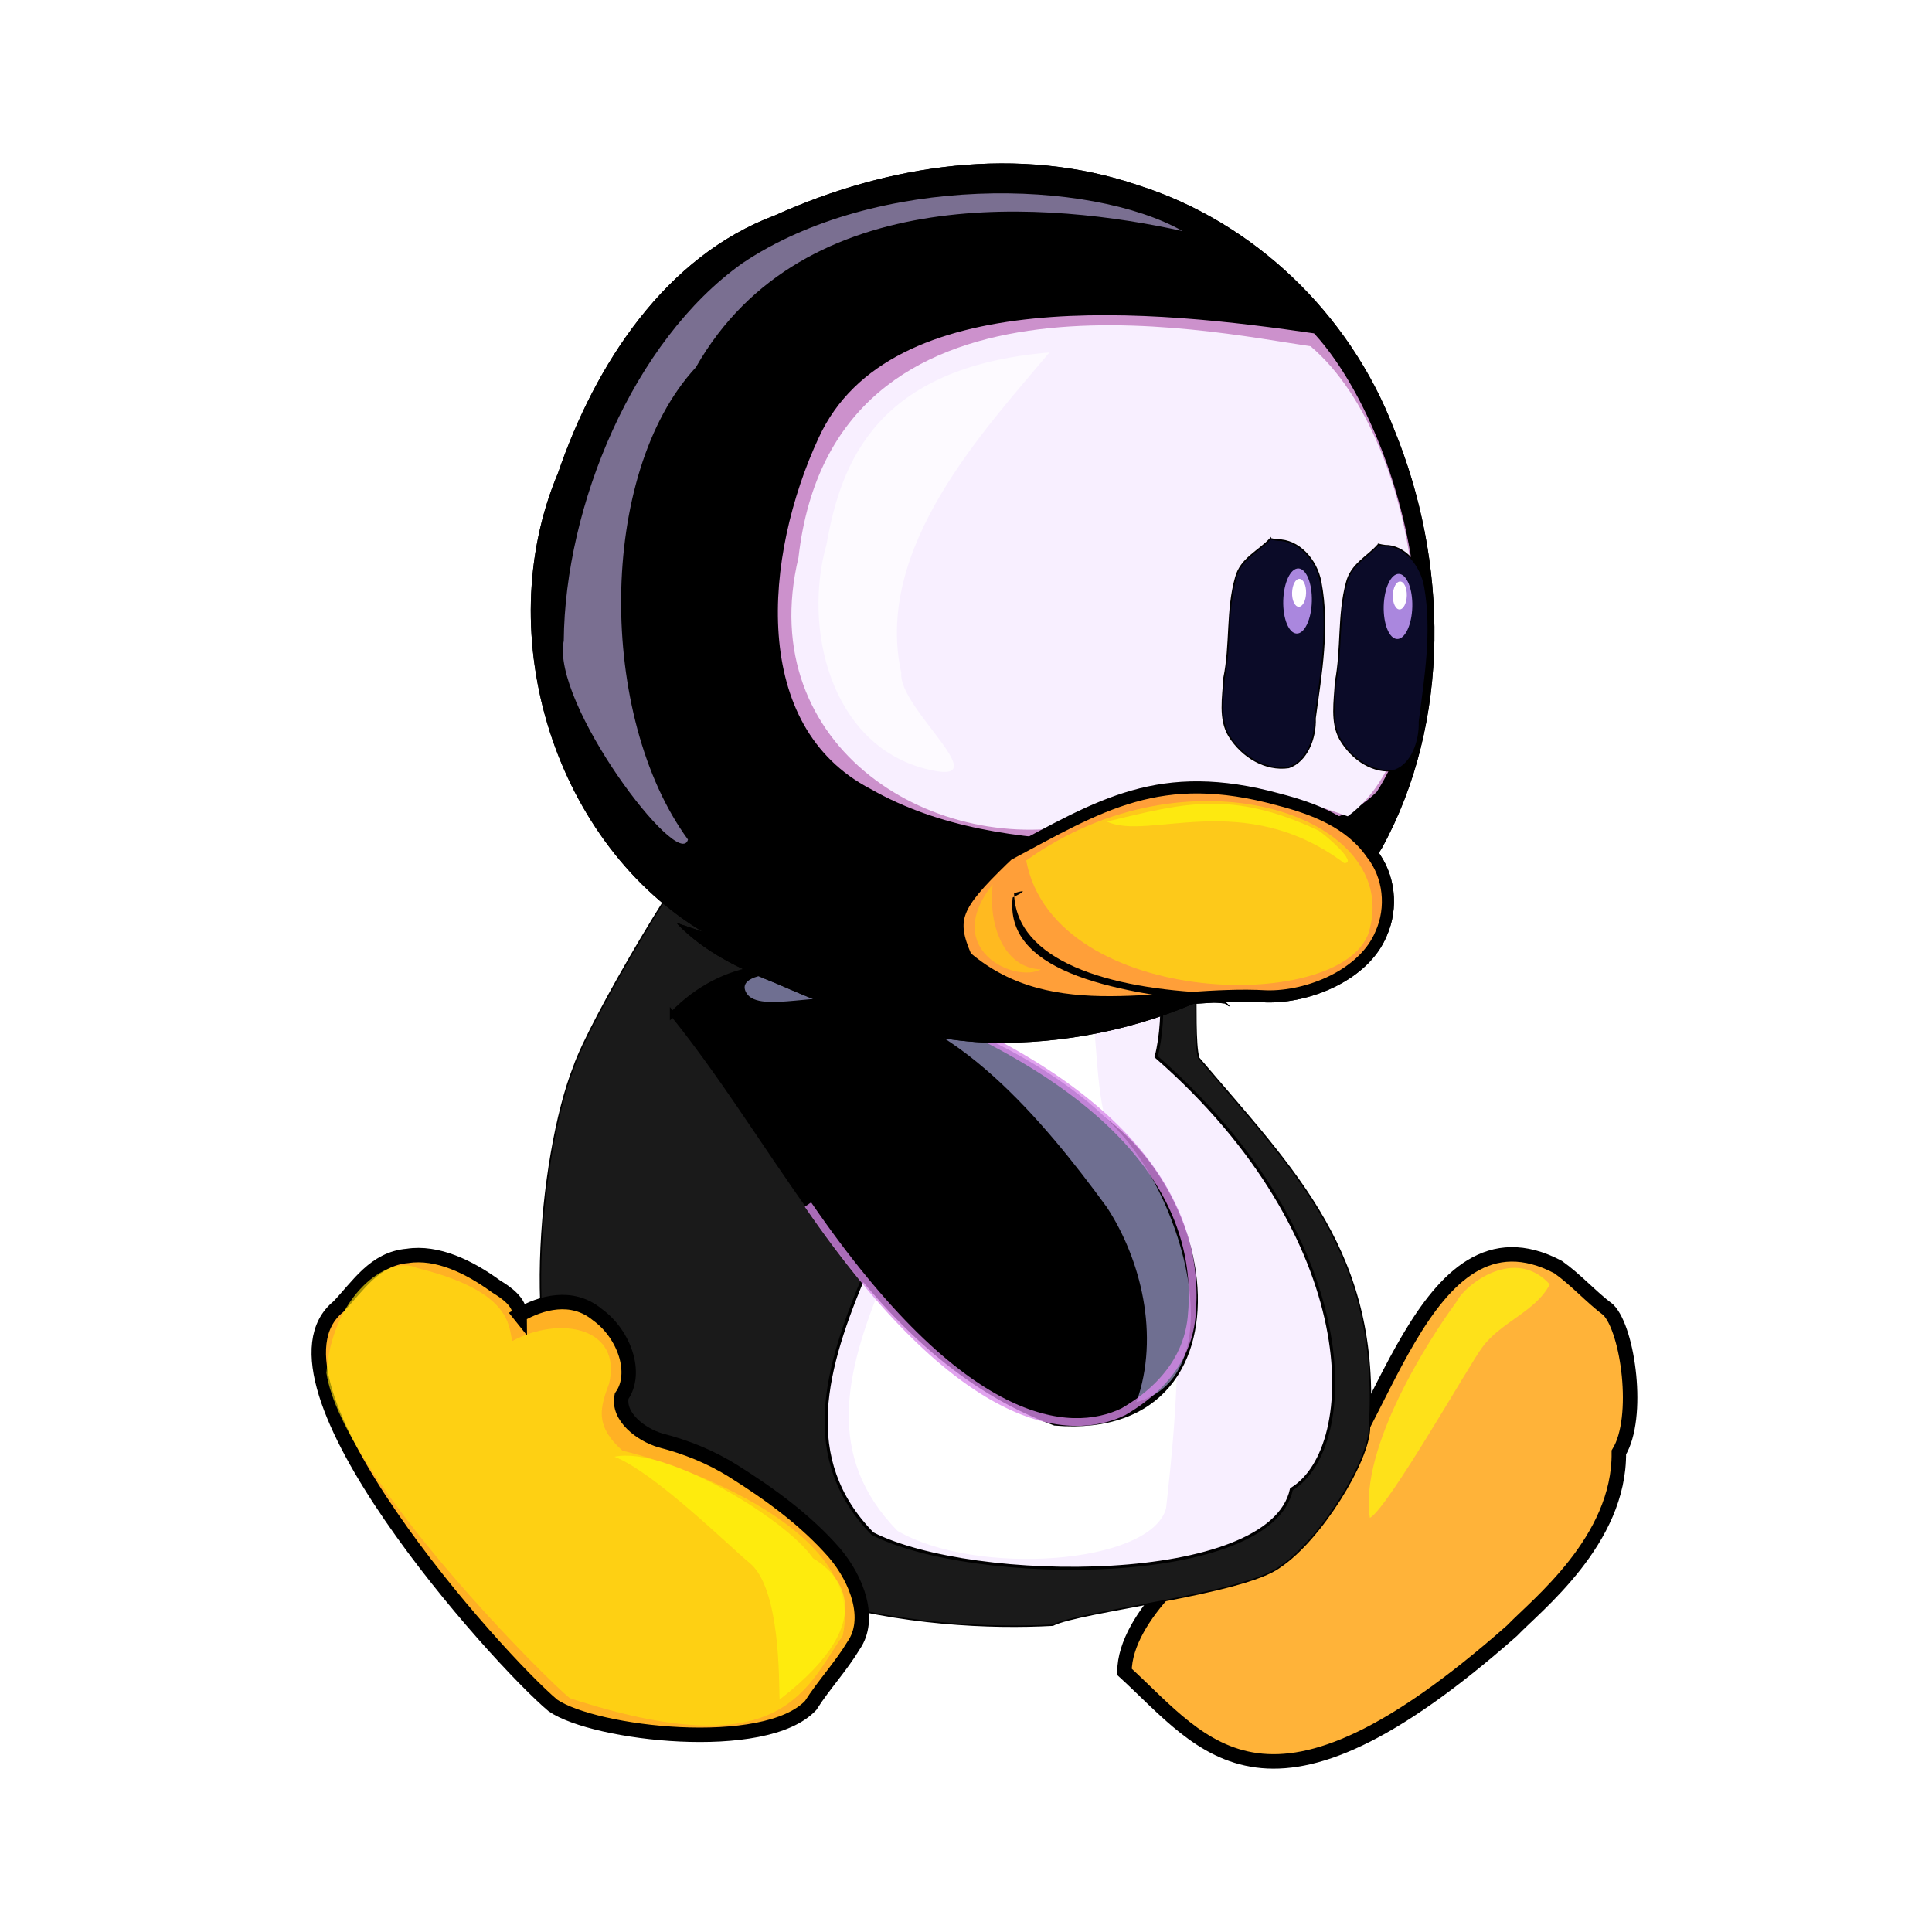 <?xml version="1.0" encoding="UTF-8" standalone="no"?>
<!-- Created with Inkscape (http://www.inkscape.org/) -->

<svg
   xmlns:dc="http://purl.org/dc/elements/1.1/"
   xmlns:cc="http://creativecommons.org/ns#"
   xmlns:rdf="http://www.w3.org/1999/02/22-rdf-syntax-ns#"
   xmlns:svg="http://www.w3.org/2000/svg"
   xmlns="http://www.w3.org/2000/svg"
   xmlns:sodipodi="http://sodipodi.sourceforge.net/DTD/sodipodi-0.dtd"
   xmlns:inkscape="http://www.inkscape.org/namespaces/inkscape"
   width="250"
   height="250"
   viewBox="0 0 66.146 66.146"
   version="1.1"
   id="svg1537"
   sodipodi:docname="Tux_junior-6.svg"
   inkscape:version="0.92.5 (2060ec1f9f, 2020-04-08)">
  <rect x="0" y="0" width="66.146" height="66.146" fill="#333333" stroke="none"/>
  <defs
     id="defs1531" />
  <sodipodi:namedview
     id="base"
     pagecolor="#ffffff"
     bordercolor="#666666"
     borderopacity="1.0"
     inkscape:pageopacity="0.0"
     inkscape:pageshadow="2"
     inkscape:zoom="0.34025029"
     inkscape:cx="-487.42391"
     inkscape:cy="560"
     inkscape:document-units="mm"
     inkscape:current-layer="layer1"
     showgrid="false"
     units="px"
     inkscape:window-width="1920"
     inkscape:window-height="1043"
     inkscape:window-x="1920"
     inkscape:window-y="0"
     inkscape:window-maximized="1" />
  <g
     inkscape:label="Calque 1"
     inkscape:groupmode="layer"
     id="layer1"
     transform="translate(0,-230.854)">
    <rect
       style="opacity:1;fill:#ffffff;fill-opacity:1;stroke:#000000;stroke-width:0;stroke-miterlimit:4;stroke-dasharray:none;stroke-opacity:1"
       id="rect5827"
       width="66.146"
       height="66.146"
       x="-1.2715658e-06"
       y="230.854" />
    <g
       id="g4168"
       transform="translate(-179.37,108.252)">
      <g
         id="g7022"
         style="display:inline"
         transform="matrix(0.265,0,0,0.265,-133.493,-75.87)">
        <path
           inkscape:connector-curvature="0"
           id="path4724"
           d="m 1335.234,951.583 c -1.064,-2.598 -1.591,-6.437 1.465,-9.431 2.89,-3.184 9.862,6.983 13.306,0.365 8.835,-5.971 14.255,-39.207 31.912,-29.862 2.341,1.66 4.212,3.818 6.498,5.533 2.559,2.639 4.101,13.912 1.349,18.41 0.128,11.381 -10.656,19.73 -13.818,23.043 -31.648,27.93 -39.556,14.932 -50.054,5.304 0.01,-3.632 2.523,-7.471 5.401,-10.597 0.996,-1.265 2.364,-2.83 3.941,-2.765 z"
           style="fill:#ffb339;fill-opacity:1;stroke:#000000;stroke-width:1.869;stroke-linecap:butt;stroke-linejoin:miter;stroke-miterlimit:4;stroke-dasharray:none;stroke-opacity:1"
           inkscape:transform-center-x="33.608982"
           inkscape:transform-center-y="19.17603"
           sodipodi:nodetypes="cccccccccc" />
        <path
           inkscape:connector-curvature="0"
           id="path6932"
           d="m 1357.601,945.06 c -1.395,-9.098 7.704,-23.171 11.164,-27.891 1.139,-2.285 7.57,-7.244 12.072,-2.287 -1.76,3.495 -6.394,4.903 -8.726,8.155 -1.361,1.692 -12.096,20.674 -14.51,22.024 z"
           style="fill:#fdf90c;fill-opacity:0.659;stroke:none"
           sodipodi:nodetypes="ccccc" />
      </g>
      <path
         sodipodi:nodetypes="ccccccccc"
         inkscape:connector-curvature="0"
         id="path7002"
         d="m 199.02,159.122 c 0.515,-1.531 3.961,-7.419 5.126,-8.503 4.903,2.177 10.781,1.067 15.622,3 0.837,0.345 0.377,4.204 0.64,5.201 3.315,3.908 6.23,6.705 5.85,12.657 -0.007,1.133 -1.673,3.845 -3.065,4.769 -1.235,0.936 -6.877,1.523 -7.777,1.997 -4.243,0.233 -12.406,-0.506 -16.287,-6.606 -1.972,-2.01 -1.32,-9.449 -0.109,-12.515 z"
         style="display:inline;fill:#1a1a1a;stroke:#000000;stroke-width:0.05;stroke-linecap:butt;stroke-linejoin:miter;stroke-miterlimit:4;stroke-dasharray:none;stroke-opacity:1" />
      <path
         style="display:inline;fill:#f8efff;fill-opacity:1;stroke:#000000;stroke-width:0.104px;stroke-linecap:butt;stroke-linejoin:miter;stroke-opacity:1"
         d="m 212.128,155.677 c 0.574,7.08 -7.888,14.303 -2.884,19.433 3.428,1.754 13.636,1.811 14.341,-1.521 2.356,-1.428 2.487,-8.588 -4.632,-14.809 0.372,-1.412 0.148,-3.582 -0.08,-4.59 -2.333,0.272 -3.349,2.97 -6.745,1.486 z"
         id="path7004"
         inkscape:connector-curvature="0"
         sodipodi:nodetypes="cccccc" />
      <path
         sodipodi:nodetypes="cccccc"
         inkscape:connector-curvature="0"
         id="path7006"
         d="m 212.427,156.43 c 0.574,7.08 -7.334,13.453 -2.33,18.583 2.679,1.567 8.678,1.156 9.196,-0.773 0.298,-2.738 1.348,-11.403 -2.081,-13.307 -0.381,-1.5 -0.244,-3.2 -0.664,-5.052 -1.2,0.743 -3.083,0.996 -4.121,0.549 z"
         style="display:inline;fill:#ffffff;fill-opacity:1;stroke:none;stroke-width:0.265" />
      <path
         sodipodi:nodetypes="cccccccccccccc"
         inkscape:connector-curvature="0"
         id="path4726"
         d="m 197.165,167.618 c 0.714,-0.412 1.783,-0.729 2.656,-0.008 0.924,0.666 1.39,2.008 0.832,2.792 -0.147,0.712 0.668,1.32 1.327,1.515 0.864,0.221 1.715,0.557 2.511,1.059 1.242,0.78 2.472,1.674 3.448,2.792 0.792,0.932 1.272,2.278 0.659,3.165 -0.437,0.727 -1.019,1.345 -1.473,2.059 -1.565,1.66 -7.409,0.977 -8.825,0 -1.893,-1.589 -10.456,-11.133 -7.341,-13.657 0.669,-0.699 1.233,-1.64 2.361,-1.734 1.016,-0.158 2.119,0.374 3.027,1.04 0.365,0.222 0.819,0.535 0.819,0.978 z"
         style="display:inline;fill:#ffb124;fill-opacity:1;stroke:#000000;stroke-width:0.494;stroke-linecap:butt;stroke-linejoin:miter;stroke-miterlimit:4;stroke-dasharray:none;stroke-opacity:1" />
      <path
         sodipodi:nodetypes="cccccccc"
         inkscape:connector-curvature="0"
         id="path6925"
         d="m 208.22,178.604 c -1.289,1.879 -2.105,4.497 -9.335,2.141 -0.653,-0.485 -7.793,-7.578 -8.339,-11.135 0.186,-2.598 2.061,-4.08 3.113,-3.592 3.205,0.791 3.128,1.96 3.244,2.501 1.647,-0.891 3.764,-0.462 3.323,1.442 -0.286,0.795 -0.537,1.422 0.46,2.314 1.174,0.236 8.418,2.479 7.534,6.329 z"
         style="display:inline;fill:#fde00c;fill-opacity:0.659;stroke:none;stroke-width:0.265" />
      <path
         inkscape:connector-curvature="0"
         id="path6923"
         d="m 200.405,172.477 c 1.774,-0.381 5.914,2.166 6.801,3.476 0.669,0.391 2.606,1.946 -1.146,4.837 -0.025,-0.604 0.039,-3.847 -1.046,-4.695 -0.573,-0.459 -3.246,-3.102 -4.61,-3.619 z"
         style="display:inline;fill:#fdf90c;fill-opacity:0.659;stroke:none;stroke-width:0.265"
         sodipodi:nodetypes="ccccc" />
      <g
         transform="matrix(0.256,-0.067,0.067,0.256,-137.452,-29.381)"
         id="g7016"
         style="display:inline">
        <g
           style="fill:#000000"
           transform="matrix(1.191,-0.819,0.886,1.289,-554.892,-143.178)"
           id="g7008">
          <path
             inkscape:connector-curvature="0"
             id="path7010"
             d="m 471.856,1192.655 c -2.913,14.973 -11.504,30.834 -5.339,46.044 11.284,14.336 29.079,-5.256 21.783,-19.134 -0.174,-11.263 -3.165,-26.17 -16.444,-26.91 z"
             style="fill:#000000;stroke:#000000;stroke-width:0.437px;stroke-linecap:butt;stroke-linejoin:miter;stroke-opacity:1" />
        </g>
        <path
           sodipodi:nodetypes="ccccccc"
           inkscape:connector-curvature="0"
           id="path7012"
           d="m 1109.145,1071.483 c 11.891,-0.139 12.569,-19.933 7.988,-31.569 -5.537,-14.15 -23.759,-26.198 -31.561,-30.446 -1.379,-2.261 -13.044,-5.85 -11.827,-1.919 0.934,3.04 10.472,2.118 12.32,4.528 12.913,4.396 20.785,21.424 25.758,34.037 2.548,7.565 2.473,17.803 -2.678,25.369 z"
           style="fill:#6f6f91;fill-opacity:1;stroke:none" />
        <path
           sodipodi:nodetypes="ccsc"
           inkscape:connector-curvature="0"
           id="path7014"
           d="m 1074.5,1035.998 c 11.973,33.249 25.129,37.753 32.694,36.263 7.825,-2.188 10.539,-6.662 11.622,-9.569 4.628,-12.422 1.77,-30.902 -31.461,-53.079"
           style="fill:none;stroke:#d989eb;stroke-width:1px;stroke-linecap:butt;stroke-linejoin:miter;stroke-opacity:0.778" />
      </g>
      <g
         transform="matrix(0.264,0.007,-0.007,0.264,195.345,-81.614)"
         id="g6934"
         style="display:inline">
        <g
           id="g6936"
           style="display:inline">
          <path
             style="fill:#000000;stroke:#000000;stroke-width:0.191;stroke-linecap:butt;stroke-linejoin:miter;stroke-miterlimit:4;stroke-dasharray:none;stroke-opacity:1"
             d="m 54.745,893.086 c -19.671,-10.833 -29.062,-37.68 -20.683,-59.07 4.461,-14.254 13.158,-28.416 27.163,-34.071 14.513,-7.009 31.356,-10.012 46.929,-5.148 14.971,4.315 27.741,15.78 33.882,30.587 7.513,16.911 8.49,37.72 -0.12,54.389 -10.074,16.798 -29.464,25.789 -48.105,26.424 -10.358,0.462 -20.266,-3.046 -29.762,-6.896 -4.669,-1.713 -9.381,-3.771 -13.013,-7.367"
             id="path6938"
             inkscape:connector-curvature="0" />
          <path
             style="fill:#cc91cc;fill-opacity:1;stroke:#000000;stroke-width:1.869;stroke-linecap:butt;stroke-linejoin:miter;stroke-miterlimit:4;stroke-dasharray:none;stroke-opacity:1"
             d="m 131.897,812.401 c -20.837,-2.479 -56.052,-5.399 -65.114,15.727 -6.834,15.777 -8.201,38.527 8.397,46.584 9.177,4.907 19.71,5.992 29.882,6.078 6.447,-0.773 12.703,-3.38 19.285,-2.684 6.934,-0.199 12.448,0.264 17.573,-5.044 11.315,-18.636 1.14,-49.478 -10.022,-60.661 z"
             id="path6940"
             inkscape:connector-curvature="0"
             sodipodi:nodetypes="ccccccc" />
          <path
             style="fill:#f8efff;fill-opacity:1;stroke:none"
             d="m 65.423,844.116 c -5.254,24.812 18.894,38.751 38.8,33.322 10.577,-6.086 17.482,-6.865 33.274,-1.675 14.188,-10.957 8.542,-48.817 -6.447,-60.79 -13.61,-1.597 -62.154,-10.881 -65.627,29.143 z"
             id="path6942"
             inkscape:connector-curvature="0"
             sodipodi:nodetypes="ccccc" />
          <path
             style="fill:#0b0b28;stroke:#000000;stroke-width:0.192;stroke-linecap:butt;stroke-linejoin:miter;stroke-miterlimit:4;stroke-dasharray:none;stroke-opacity:1"
             d="m 140.551,840.423 c -1.353,1.663 -3.48,2.619 -4.015,5.097 -0.998,4.186 -0.37,8.622 -1.079,12.864 -0.061,2.481 -0.5,5.285 0.793,7.432 1.665,2.666 4.481,4.319 7.22,3.816 2.128,-0.831 3.149,-3.806 2.994,-6.386 0.586,-5.763 1.411,-11.7 0.247,-17.44 -0.574,-2.913 -2.817,-5.346 -5.303,-5.247 -0.287,-0.033 -0.574,-0.07 -0.857,-0.137 z"
             id="path6944"
             inkscape:connector-curvature="0" />
          <path
             inkscape:connector-curvature="0"
             id="path6946"
             d="m 126.511,840.061 c -1.466,1.683 -3.771,2.651 -4.35,5.16 -1.082,4.238 -0.401,8.73 -1.169,13.024 -0.066,2.512 -0.542,5.35 0.859,7.525 1.804,2.699 4.855,4.373 7.822,3.863 2.306,-0.842 3.412,-3.853 3.244,-6.465 0.635,-5.834 1.528,-11.845 0.267,-17.656 -0.621,-2.949 -3.053,-5.413 -5.745,-5.312 -0.311,-0.033 -0.621,-0.071 -0.928,-0.138 z"
             style="fill:#0b0b28;stroke:#000000;stroke-width:0.201;stroke-linecap:butt;stroke-linejoin:miter;stroke-miterlimit:4;stroke-dasharray:none;stroke-opacity:1" />
          <ellipse
             style="fill:#aa87de;fill-opacity:1;stroke:none"
             id="path6948"
             transform="matrix(0.367,0,0,0.38,229.973,687.277)"
             cx="-271.731"
             cy="423.037"
             rx="5.051"
             ry="11.112" />
          <ellipse
             transform="matrix(0.367,0,0,0.38,243.012,687.64)"
             id="path6950"
             style="fill:#aa87de;fill-opacity:1;stroke:none"
             cx="-271.731"
             cy="423.037"
             rx="5.051"
             ry="11.112" />
          <path
             style="fill:#7a6f91;fill-opacity:1;stroke:none"
             d="m 114.092,800.49 c -12.168,-6.467 -39.922,-6.442 -56.95,5.676 -13.929,10.465 -22.157,32.059 -21.852,49.538 -1.469,8.094 15.766,29.634 16.78,25.34 -12.089,-15.62 -13.028,-47.085 -0.6,-61.224 13.28,-24.87 45.706,-22.607 62.622,-19.33 z"
             id="path6952"
             inkscape:connector-curvature="0"
             sodipodi:nodetypes="cccccc" />
          <path
             style="fill:#ffffff;fill-opacity:0.659;stroke:none"
             d="m 97.253,816.67 c -22.392,2.488 -26.654,14.971 -28.247,25.655 -2.792,10.918 1.223,25.816 13.467,28.704 10.327,2.445 -3.658,-7.687 -3.326,-12.307 -4.028,-16.114 9.914,-31.754 18.106,-42.052 z"
             id="path6954"
             inkscape:connector-curvature="0"
             sodipodi:nodetypes="ccccc" />
          <ellipse
             style="fill:#ffffff;fill-opacity:1;stroke:none"
             id="path6956"
             transform="matrix(0.417,0,0,1,90.823,719.534)"
             cx="126.284"
             cy="127.432"
             rx="2.177"
             ry="1.814" />
          <ellipse
             transform="matrix(0.417,0,0,1,77.759,719.534)"
             id="path6958"
             style="fill:#ffffff;fill-opacity:1;stroke:none"
             cx="126.284"
             cy="127.432"
             rx="2.177"
             ry="1.814" />
          <path
             style="fill:#ff9f39;fill-opacity:1;stroke:#000000;stroke-width:1.57;stroke-linecap:butt;stroke-linejoin:miter;stroke-miterlimit:4;stroke-dasharray:none;stroke-opacity:1"
             d="m 92.869,882.618 c -5.94,6.103 -6.654,7.828 -4.377,12.695 11.445,9.269 25.836,3.664 39.101,4.062 5.44,-0.01 12.547,-3.107 14.622,-8.5 1.433,-3.412 0.885,-7.553 -1.485,-10.374 -2.921,-3.977 -7.713,-5.629 -12.235,-6.674 -15.53,-3.827 -23.066,1.326 -34.918,8.082 z"
             id="path6960"
             inkscape:connector-curvature="0"
             sodipodi:nodetypes="cccccccc" />
          <path
             style="fill:#000000;stroke:#000000;stroke-width:0;stroke-linecap:butt;stroke-linejoin:miter;stroke-miterlimit:4;stroke-dasharray:none;stroke-opacity:1"
             d="m 94.352,887.437 c 2.8,-1.488 0.162,-0.558 0.162,-0.558 0.478,8.787 12.539,12.072 26.053,12.243 1.482,0.673 3.188,2.429 1.635,1.319 -15.799,-1.005 -28.65,-3.763 -27.851,-13.004 z"
             id="path6962"
             inkscape:connector-curvature="0"
             sodipodi:nodetypes="ccccc" />
          <path
             sodipodi:nodetypes="ccc"
             inkscape:connector-curvature="0"
             id="path6964"
             d="m 140.744,890.227 c -2.171,11.202 -40.586,11.676 -44.77,-7.628 20.474,-15.545 48.165,-7.25 44.77,7.628 z"
             style="fill:#fde00c;fill-opacity:0.657;stroke:none" />
          <path
             style="fill:#fdf90c;fill-opacity:0.659;stroke:none"
             d="m 106.297,877.273 c 5.455,2.416 17.574,-4.834 30.894,4.567 1.964,-0.009 -2.932,-3.925 -3.548,-4.186 -11.451,-4.969 -17.602,-2.981 -27.345,-0.381 z"
             id="path6966"
             inkscape:connector-curvature="0"
             sodipodi:nodetypes="cccc" />
          <path
             style="opacity:0.444;fill:#ffdb00;fill-opacity:1;stroke:none"
             d="m 91.715,885.807 c -6.512,8.614 3.221,12.761 6.56,10.844 -4.718,-0.014 -7.027,-5.369 -6.56,-10.844 z"
             id="path6968"
             inkscape:connector-curvature="0"
             sodipodi:nodetypes="ccc" />
        </g>
        <path
           inkscape:connector-curvature="0"
           id="path6970"
           d="m 54.745,893.086 c -19.671,-10.833 -29.062,-37.68 -20.683,-59.07 4.461,-14.254 13.158,-28.416 27.163,-34.071 14.513,-7.009 31.356,-10.012 46.929,-5.148 14.971,4.315 27.741,15.78 33.882,30.587 7.513,16.911 8.49,37.72 -0.12,54.389 -10.074,16.798 -29.464,25.789 -48.105,26.424 -10.358,0.462 -20.266,-3.046 -29.762,-6.896 -4.669,-1.713 -9.381,-3.771 -13.013,-7.367"
           style="fill:#000000;stroke:#000000;stroke-width:0.191;stroke-linecap:butt;stroke-linejoin:miter;stroke-miterlimit:4;stroke-dasharray:none;stroke-opacity:1" />
        <path
           sodipodi:nodetypes="ccccccc"
           inkscape:connector-curvature="0"
           id="path6972"
           d="m 131.897,812.401 c -20.837,-2.479 -56.052,-5.399 -65.114,15.727 -6.834,15.777 -8.201,38.527 8.397,46.584 9.177,4.907 19.71,5.992 29.882,6.078 6.447,-0.773 12.703,-3.38 19.285,-2.684 6.934,-0.199 12.448,0.264 17.573,-5.044 11.315,-18.636 1.14,-49.478 -10.022,-60.661 z"
           style="fill:#cc91cc;fill-opacity:1;stroke:#000000;stroke-width:1.869;stroke-linecap:butt;stroke-linejoin:miter;stroke-miterlimit:4;stroke-dasharray:none;stroke-opacity:1" />
        <path
           sodipodi:nodetypes="ccccc"
           inkscape:connector-curvature="0"
           id="path6974"
           d="m 65.423,844.116 c -5.254,24.812 18.894,38.751 38.8,33.322 10.577,-6.086 17.482,-6.865 33.274,-1.675 14.188,-10.957 8.542,-48.817 -6.447,-60.79 -13.61,-1.597 -62.154,-10.881 -65.627,29.143 z"
           style="fill:#f8efff;fill-opacity:1;stroke:none" />
        <path
           inkscape:connector-curvature="0"
           id="path6976"
           d="m 140.551,840.423 c -1.353,1.663 -3.48,2.619 -4.015,5.097 -0.998,4.186 -0.37,8.622 -1.079,12.864 -0.061,2.481 -0.5,5.285 0.793,7.432 1.665,2.666 4.481,4.319 7.22,3.816 2.128,-0.831 3.149,-3.806 2.994,-6.386 0.586,-5.763 1.411,-11.7 0.247,-17.44 -0.574,-2.913 -2.817,-5.346 -5.303,-5.247 -0.287,-0.033 -0.574,-0.07 -0.857,-0.137 z"
           style="fill:#0b0b28;stroke:#000000;stroke-width:0.192;stroke-linecap:butt;stroke-linejoin:miter;stroke-miterlimit:4;stroke-dasharray:none;stroke-opacity:1" />
        <path
           style="fill:#0b0b28;stroke:#000000;stroke-width:0.201;stroke-linecap:butt;stroke-linejoin:miter;stroke-miterlimit:4;stroke-dasharray:none;stroke-opacity:1"
           d="m 126.511,840.061 c -1.466,1.683 -3.771,2.651 -4.35,5.16 -1.082,4.238 -0.401,8.73 -1.169,13.024 -0.066,2.512 -0.542,5.35 0.859,7.525 1.804,2.699 4.855,4.373 7.822,3.863 2.306,-0.842 3.412,-3.853 3.244,-6.465 0.635,-5.834 1.528,-11.845 0.267,-17.656 -0.621,-2.949 -3.053,-5.413 -5.745,-5.312 -0.311,-0.033 -0.621,-0.071 -0.928,-0.138 z"
           id="path6978"
           inkscape:connector-curvature="0" />
        <ellipse
           transform="matrix(0.367,0,0,0.38,229.973,687.277)"
           id="path6980"
           style="fill:#aa87de;fill-opacity:1;stroke:none"
           cx="-271.731"
           cy="423.037"
           rx="5.051"
           ry="11.112" />
        <ellipse
           style="fill:#aa87de;fill-opacity:1;stroke:none"
           id="path6982"
           transform="matrix(0.367,0,0,0.38,243.012,687.64)"
           cx="-271.731"
           cy="423.037"
           rx="5.051"
           ry="11.112" />
        <path
           sodipodi:nodetypes="cccccc"
           inkscape:connector-curvature="0"
           id="path6984"
           d="m 114.092,800.49 c -12.168,-6.467 -39.922,-6.442 -56.95,5.676 -13.929,10.465 -22.157,32.059 -21.852,49.538 -1.469,8.094 15.766,29.634 16.78,25.34 -12.089,-15.62 -13.028,-47.085 -0.6,-61.224 13.28,-24.87 45.706,-22.607 62.622,-19.33 z"
           style="fill:#7a6f91;fill-opacity:1;stroke:none" />
        <path
           sodipodi:nodetypes="ccccc"
           inkscape:connector-curvature="0"
           id="path6986"
           d="m 97.253,816.67 c -22.392,2.488 -26.654,14.971 -28.247,25.655 -2.792,10.918 1.223,25.816 13.467,28.704 10.327,2.445 -3.658,-7.687 -3.326,-12.307 -4.028,-16.114 9.914,-31.754 18.106,-42.052 z"
           style="fill:#ffffff;fill-opacity:0.659;stroke:none" />
        <ellipse
           transform="matrix(0.417,0,0,1,90.823,719.534)"
           id="path6988"
           style="fill:#ffffff;fill-opacity:1;stroke:none"
           cx="126.284"
           cy="127.432"
           rx="2.177"
           ry="1.814" />
        <ellipse
           style="fill:#ffffff;fill-opacity:1;stroke:none"
           id="path6990"
           transform="matrix(0.417,0,0,1,77.759,719.534)"
           cx="126.284"
           cy="127.432"
           rx="2.177"
           ry="1.814" />
        <path
           sodipodi:nodetypes="cccccccc"
           inkscape:connector-curvature="0"
           id="path6992"
           d="m 92.869,882.618 c -5.94,6.103 -6.654,7.828 -4.377,12.695 11.445,9.269 25.836,3.664 39.101,4.062 5.44,-0.01 12.547,-3.107 14.622,-8.5 1.433,-3.412 0.885,-7.553 -1.485,-10.374 -2.921,-3.977 -7.713,-5.629 -12.235,-6.674 -15.53,-3.827 -23.066,1.326 -34.918,8.082 z"
           style="fill:#ff9f39;fill-opacity:1;stroke:#000000;stroke-width:1.57;stroke-linecap:butt;stroke-linejoin:miter;stroke-miterlimit:4;stroke-dasharray:none;stroke-opacity:1" />
        <path
           sodipodi:nodetypes="ccccc"
           inkscape:connector-curvature="0"
           id="path6994"
           d="m 94.352,887.437 c 2.8,-1.488 0.162,-0.558 0.162,-0.558 0.478,8.787 12.539,12.072 26.053,12.243 1.482,0.673 3.188,2.429 1.635,1.319 -15.799,-1.005 -28.65,-3.763 -27.851,-13.004 z"
           style="fill:#000000;stroke:#000000;stroke-width:0;stroke-linecap:butt;stroke-linejoin:miter;stroke-miterlimit:4;stroke-dasharray:none;stroke-opacity:1" />
        <path
           style="fill:#fde00c;fill-opacity:0.657;stroke:none"
           d="m 140.744,890.227 c -2.171,11.202 -40.586,11.676 -44.77,-7.628 20.474,-15.545 48.165,-7.25 44.77,7.628 z"
           id="path6996"
           inkscape:connector-curvature="0"
           sodipodi:nodetypes="ccc" />
        <path
           sodipodi:nodetypes="cccc"
           inkscape:connector-curvature="0"
           id="path6998"
           d="m 106.297,877.273 c 5.455,2.416 17.574,-4.834 30.894,4.567 1.964,-0.009 -2.932,-3.925 -3.548,-4.186 -11.451,-4.969 -17.602,-2.981 -27.345,-0.381 z"
           style="fill:#fdf90c;fill-opacity:0.659;stroke:none" />
        <path
           sodipodi:nodetypes="ccc"
           inkscape:connector-curvature="0"
           id="path7000"
           d="m 91.715,885.807 c -6.512,8.614 3.221,12.761 6.56,10.844 -4.718,-0.014 -7.027,-5.369 -6.56,-10.844 z"
           style="opacity:0.444;fill:#ffdb00;fill-opacity:1;stroke:none" />
      </g>
    </g>
  </g>
</svg>
